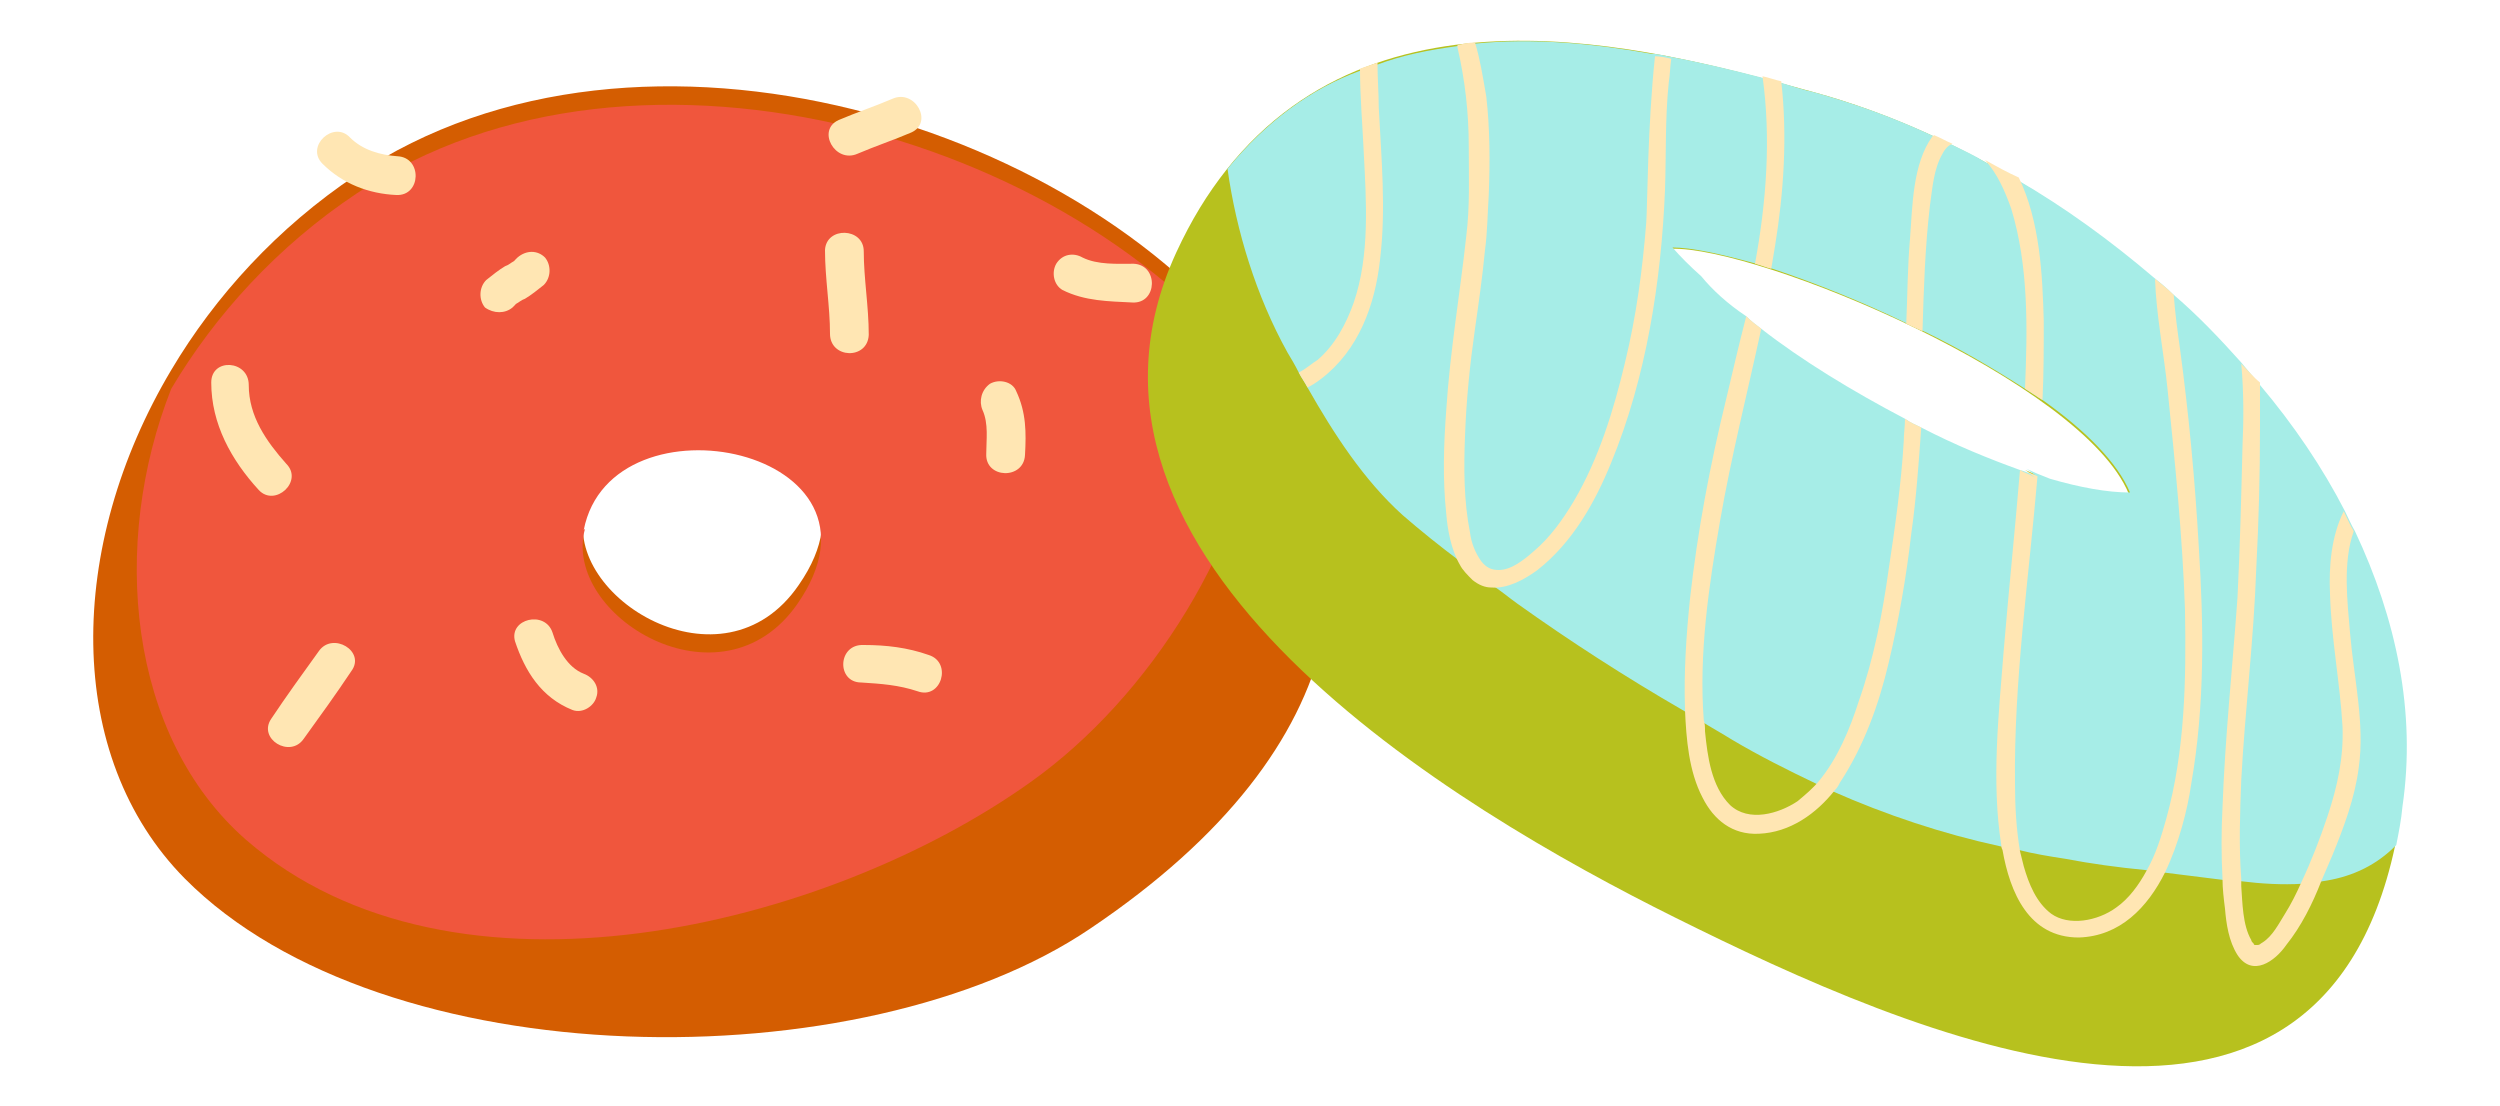 <?xml version="1.0" encoding="UTF-8"?>
<!-- Generator: Adobe Illustrator 17.1.0, SVG Export Plug-In . SVG Version: 6.00 Build 0)  -->
<!DOCTYPE svg PUBLIC "-//W3C//DTD SVG 1.1//EN" "http://www.w3.org/Graphics/SVG/1.1/DTD/svg11.dtd">
<svg version="1.1" id="Layer_1" xmlns="http://www.w3.org/2000/svg" xmlns:xlink="http://www.w3.org/1999/xlink" x="0px" y="0px" viewBox="0 0 200 88.5" enable-background="new 0 0 200 88.5" xml:space="preserve"><script xmlns=""/>
<g>
	<g>
		<path fill="#E6E4E4" d="M43.8,30.3l-6,7.5C38.5,35.1,40.4,32.5,43.8,30.3z"/>
		<g>
			<path fill="#D45D01" d="M101.1,29.6C87.5,10.1,51.3-1.3,28.5,14c-6.3,4.2-11.3,9.7-14.8,15.6c-8.4,14.1-8.6,30.9,1.1,40.7     c15.9,16,54.2,16.3,72.4,4C109.2,59.5,110.2,42.7,101.1,29.6z M46.8,40.9c2.2-11.2,25.7-6.5,17.1,5.9     C57.8,55.7,45,47.7,46.8,40.9L46.8,40.9z"/>
		</g>
		<g>
			<path fill="#F0563D" d="M28.5,15.5c-6.3,4.2-11.3,9.7-14.8,15.6c-4.9,12.4-3.5,27.8,6,36.1c16.6,14.4,46.4,7,62.7-4.6     c9.6-6.8,17.6-19.4,18.7-31.5C87.5,11.5,51.2,0.2,28.5,15.5z M63.8,48.3c-6.1,8.8-18.9,0.9-17-6l-0.1,0.1     C48.9,31.1,72.4,35.9,63.8,48.3z"/>
		</g>
		<g>
			<g>
				<path fill="#FFE6B3" d="M16.9,30.6c0,3.3,1.6,6.2,3.8,8.6c1.3,1.4,3.6-0.7,2.2-2.1c-1.6-1.8-3-3.8-3-6.3      C19.9,28.8,16.9,28.6,16.9,30.6L16.9,30.6z"/>
			</g>
			<g>
				<path fill="#FFE6B3" d="M41,24.6c0.1-0.1,0.1-0.1,0.2-0.2c0.3-0.3-0.3,0.2,0.1-0.1c0.2-0.1,0.4-0.3,0.7-0.4      c0.5-0.3,1-0.7,1.5-1.1c0.6-0.6,0.6-1.6,0.1-2.2C43,20,42.1,20,41.4,20.6c-0.1,0.1-0.1,0.1-0.2,0.2c-0.3,0.3,0.3-0.2-0.1,0.1      c-0.2,0.1-0.4,0.3-0.7,0.4c-0.5,0.3-1,0.7-1.5,1.1c-0.6,0.6-0.6,1.6-0.1,2.2C39.5,25.1,40.4,25.1,41,24.6L41,24.6z"/>
			</g>
			<g>
				<path fill="#FFE6B3" d="M41.2,51.3c0.8,2.4,2.1,4.5,4.6,5.5c0.8,0.3,1.7-0.3,1.9-1c0.3-0.8-0.2-1.6-1-1.9      c-1.3-0.5-2.1-2-2.5-3.3C43.6,48.8,40.7,49.5,41.2,51.3L41.2,51.3z"/>
			</g>
			<g>
				<path fill="#FFE6B3" d="M78.6,32.8c0.5,1.1,0.3,2.4,0.3,3.5c-0.1,2,3,2.1,3.1,0.1c0.1-1.8,0.1-3.4-0.7-5.1      c-0.3-0.8-1.4-1-2.1-0.6C78.5,31.2,78.3,32.1,78.6,32.8L78.6,32.8z"/>
			</g>
			<g>
				<path fill="#FFE6B3" d="M68.6,12.3c1.4-0.6,2.9-1.1,4.3-1.7c1.8-0.8,0.3-3.5-1.5-2.7c-1.4,0.6-2.9,1.1-4.3,1.7      C65.3,10.4,66.8,13.1,68.6,12.3L68.6,12.3z"/>
			</g>
			<g>
				<path fill="#FFE6B3" d="M66,20c0,2.3,0.4,4.5,0.4,6.7c0,2,3,2.1,3.1,0.1c0-2.3-0.4-4.5-0.4-6.7C69.1,18.2,66.1,18.1,66,20L66,20      z"/>
			</g>
			<g>
				<path fill="#FFE6B3" d="M68.9,54.6c1.6,0.1,3,0.2,4.5,0.7c1.9,0.7,2.8-2.3,0.9-2.9c-1.7-0.6-3.4-0.8-5.2-0.8      C67,51.5,66.9,54.6,68.9,54.6L68.9,54.6z"/>
			</g>
			<g>
				<path fill="#FFE6B3" d="M25.5,52.1c-1.3,1.8-2.6,3.6-3.8,5.4c-1.1,1.6,1.5,3.2,2.6,1.6c1.3-1.8,2.6-3.6,3.8-5.4      C29.3,52.1,26.6,50.5,25.5,52.1L25.5,52.1z"/>
			</g>
			<g>
				<path fill="#FFE6B3" d="M25.8,13.1c1.6,1.6,3.7,2.4,5.9,2.5c2,0.1,2.1-3,0.1-3.1c-1.4-0.1-2.8-0.5-3.8-1.5      C26.7,9.6,24.4,11.7,25.8,13.1L25.8,13.1z"/>
			</g>
			<g>
				<path fill="#FFE6B3" d="M85,23.2c1.8,0.9,3.7,0.9,5.6,1c2,0.1,2.1-3,0.1-3.1c-1.3,0-2.9,0.1-4.1-0.5c-0.7-0.4-1.6-0.3-2.1,0.5      C84.1,21.8,84.3,22.8,85,23.2L85,23.2z"/>
			</g>
		</g>
	</g>
	<g>
		<g>
			<path fill="#B7C11E" d="M134,73.4c19.1,9.5,51.3,23.7,57.6-5.7c0.2-1,0.4-2,0.5-3.1c3.6-25.8-23.2-50.7-46.9-57.2     c-11.4-3.1-34.3-10-47.1,6.2c-1.5,1.9-2.8,4-4,6.6C82.8,44.8,116.5,64.7,134,73.4z M170.3,39.5c-1.8,0-4-0.4-6.4-1.1l-1.9-0.8     c0.2,0.1,0.4,0.3,0.7,0.5c-9.5-3.1-21.6-10.2-26.7-15.9c0,0,0,0,0,0c-0.9-0.8-1.7-1.6-2.3-2.3C140.7,19.7,166.6,30.5,170.3,39.5z     "/>
		</g>
		<g>
			<path fill="#A6EDE7" d="M137.4,41.8c-0.9,5.2-1.6,10.6-1.3,15.9c0.8,0.5,1.7,1,2.5,1.5c2.2,1.3,4.4,2.4,6.7,3.5     c1.5-1.8,2.5-4.2,3.2-6.4c1.2-3.4,1.9-7.1,2.4-10.6c0.5-3.4,1-6.8,1.2-10.2c0-0.6,0.1-1.2,0.1-1.8c-4.2-2.2-8.3-4.7-11.5-7.2     C139.7,31.5,138.3,36.6,137.4,41.8z M98.2,13.5c0.7,5,2.3,10.2,4.8,14.7c0.3,0.5,0.6,1,0.9,1.6c0.2,0.4,0.5,0.8,0.7,1.2     c2.1,3.7,4.5,7.4,7.6,10.2c1.5,1.3,3,2.5,4.6,3.7c0.8,0.6,1.6,1.2,2.4,1.8c0.8,0.5,1.5,1.1,2.2,1.6c4.2,3,8.7,5.9,13.2,8.5     c0.5,0.3,1,0.6,1.5,0.9c0.8,0.5,1.7,1,2.5,1.5c2.2,1.3,4.4,2.4,6.7,3.5c0.4,0.2,0.9,0.4,1.3,0.6c4.3,1.9,8.8,3.4,13.4,4.4     c0.5,0.1,1,0.2,1.5,0.3c1.2,0.3,2.4,0.5,3.7,0.7c2.1,0.4,4.3,0.7,6.4,0.9c0.5,0.1,1,0.1,1.5,0.2c1.6,0.2,3.2,0.4,4.8,0.6     c0.4,0,0.8,0.1,1.2,0.1c0.1,0,0.2,0,0.2,0c1.6,0.2,3.3,0.3,4.9,0.2c0.5,0,1.1-0.1,1.6-0.2c2.1-0.3,4-1.1,5.6-2.6     c0.1-0.1,0.2-0.2,0.3-0.3c0.2-1,0.4-2,0.5-3.1c1.1-7.5-0.5-15-3.8-22c-0.3-0.5-0.5-1-0.8-1.6c-1.8-3.5-4.1-6.9-6.8-10.1     c-0.5-0.6-1-1.2-1.5-1.8c-1.7-1.9-3.5-3.8-5.5-5.5c-0.5-0.5-1-0.9-1.5-1.3c-3.4-2.9-7.1-5.6-10.9-7.8c-0.9-0.5-1.8-1-2.7-1.5     c-0.8-0.5-1.7-0.9-2.5-1.3c-0.5-0.2-1-0.5-1.5-0.7c-3.2-1.5-6.3-2.6-9.5-3.5c-0.9-0.2-1.8-0.5-2.8-0.8c-0.5-0.1-1-0.3-1.5-0.4     c-2.3-0.6-4.8-1.2-7.5-1.7c-0.4-0.1-0.9-0.2-1.3-0.2c-4.5-0.8-9.4-1.3-14.2-0.8c-0.5,0-0.9,0.1-1.4,0.2c-2.2,0.3-4.3,0.7-6.4,1.5     c-0.5,0.2-0.9,0.3-1.4,0.5C104.9,7.1,101.3,9.7,98.2,13.5z M136.1,22.1c-0.9-0.8-1.7-1.6-2.3-2.3c1.5,0,3.8,0.5,6.7,1.3     c0.4,0.1,0.9,0.3,1.3,0.4c3.3,1.1,7.1,2.6,10.8,4.4c0.4,0.2,0.9,0.4,1.3,0.6c2.9,1.4,5.6,3,8.1,4.6c0.5,0.3,0.9,0.6,1.4,0.9     c3.4,2.4,6,5,7,7.4c-1.8,0-4-0.4-6.4-1.1l-1-0.4l-0.9-0.4c0.2,0.1,0.4,0.3,0.7,0.5c-0.4-0.1-0.8-0.3-1.2-0.4     c-2.5-0.9-5.2-2-7.9-3.4c-0.4-0.2-0.9-0.4-1.3-0.7c-4.2-2.2-8.3-4.7-11.5-7.2c-0.4-0.3-0.8-0.6-1.2-1     C138.2,24.3,137,23.2,136.1,22.1C136.1,22.1,136.1,22.1,136.1,22.1z M137.4,41.8c-0.9,5.2-1.6,10.6-1.3,15.9     c0.8,0.5,1.7,1,2.5,1.5c2.2,1.3,4.4,2.4,6.7,3.5c1.5-1.8,2.5-4.2,3.2-6.4c1.2-3.4,1.9-7.1,2.4-10.6c0.5-3.4,1-6.8,1.2-10.2     c0-0.6,0.1-1.2,0.1-1.8c-4.2-2.2-8.3-4.7-11.5-7.2C139.7,31.5,138.3,36.6,137.4,41.8z"/>
		</g>
		<g>
			<path fill="#FFE6B3" d="M179.3,29.1c0.2,2.2,0.2,4.4,0.1,6.6c-0.1,4-0.2,8.1-0.4,12.1c-0.4,5.6-1,11.2-1.2,16.8     c-0.1,1.9-0.1,3.8,0,5.7c0,0.8,0.1,1.6,0.2,2.4c0.1,1.2,0.3,2.6,1,3.7c1.2,1.8,3,0.5,3.9-0.8c1.2-1.5,2.1-3.3,2.8-5.1     c0.3-0.7,0.6-1.4,0.9-2.1c0.9-2.2,1.8-4.6,2.1-7c0.5-3.5-0.4-7.2-0.7-10.8c-0.2-2.4-0.6-5.6,0.3-8.1c-0.3-0.5-0.5-1-0.8-1.6     c-1,2-1.2,4.4-1.1,6.6c0.1,3.6,0.8,7.1,1,10.6c0.1,2.5-0.4,4.8-1.2,7.2c-0.6,1.8-1.3,3.6-2.1,5.3c-0.4,0.9-0.8,1.7-1.3,2.5     c-0.5,0.8-1,1.8-1.8,2.3c-0.2,0.1-0.2,0.2-0.4,0.2c-0.1,0-0.2,0-0.2,0c0,0-0.1,0-0.1-0.1c-0.1-0.1-0.2-0.2-0.2-0.3     c-0.7-1.2-0.7-3-0.8-4.3c0-0.2,0-0.4,0-0.6c-0.2-2.6-0.1-5.3,0-7.9c0.3-5.6,1-11.2,1.2-16.9c0.2-3.8,0.3-7.5,0.3-11.3     c0-1.2,0-2.4,0-3.6C180.3,30.2,179.8,29.6,179.3,29.1z"/>
			<path fill="#FFE6B3" d="M161.6,37.6c-0.4,4.8-0.9,9.6-1.3,14.4c-0.4,5.1-1,10.5-0.2,15.6c0,0.1,0,0.2,0.1,0.4     c0.6,3.4,2.1,7,6.1,7c3.3-0.1,5.5-2.4,6.9-5.2c1.1-2.3,1.8-5,2.1-7.1c1.1-6.3,1-12.7,0.6-19c-0.3-5.3-0.8-10.6-1.5-15.8     c-0.2-1.4-0.4-2.9-0.5-4.3c-0.5-0.5-1-0.9-1.5-1.3c0.1,2.9,0.7,5.9,1,8.8c0.6,5.9,1.2,11.8,1.4,17.7c0.1,5.6,0,11.3-1.5,16.7     c-0.4,1.4-0.8,2.8-1.6,4.2c-0.6,1.1-1.4,2.2-2.4,2.9c-1.5,1.1-3.8,1.5-5.2,0.5c-1.2-0.9-1.8-2.4-2.2-3.8     c-0.1-0.4-0.2-0.8-0.3-1.2c-0.3-1.8-0.4-3.6-0.4-5.4c-0.1-8.2,1.1-16.4,1.8-24.6l-0.9-0.4c0.2,0.1,0.4,0.3,0.7,0.5     C162.3,37.9,161.9,37.8,161.6,37.6z"/>
			<path fill="#FFE6B3" d="M158.8,12.8c1,1.1,1.6,2.5,2.1,3.9c1.4,4.6,1.3,9.6,1.1,14.4c0.5,0.3,0.9,0.6,1.4,0.9     c0.1-2.1,0.1-4.2,0.1-6.3c-0.1-3.7-0.3-8-2-11.5C160.6,13.8,159.7,13.3,158.8,12.8z"/>
			<path fill="#FFE6B3" d="M152.8,19.1c-0.2,2.3-0.2,4.5-0.3,6.8c0.4,0.2,0.9,0.4,1.3,0.6c0.1-3.4,0.2-6.7,0.6-10.1     c0.2-1.4,0.3-2.9,1-4.1c0.2-0.4,0.5-0.7,0.8-0.8c-0.5-0.2-1-0.5-1.5-0.7c0,0,0,0.1-0.1,0.1C153,13.1,153,16.5,152.8,19.1z"/>
			<path fill="#FFE6B3" d="M138.1,31.9c-1.3,5.3-2.3,10.6-2.9,16c-0.3,2.9-0.5,5.9-0.4,8.8c0,0,0,0.1,0,0.1c0.1,2.3,0.3,4.9,1.4,7     c0.9,1.8,2.4,3,4.5,2.9c2.5-0.1,4.6-1.6,6.1-3.5c0.2-0.2,0.3-0.4,0.4-0.6c1.9-2.9,3.1-6.2,3.9-9.6c0.8-3.4,1.4-6.8,1.8-10.3     c0.4-2.8,0.6-5.7,0.8-8.5c-0.4-0.2-0.9-0.4-1.3-0.7c0,0.6-0.1,1.2-0.1,1.8c-0.2,3.4-0.7,6.9-1.2,10.2c-0.5,3.6-1.2,7.2-2.4,10.6     c-0.7,2.2-1.7,4.6-3.2,6.4c-0.5,0.6-1.1,1.1-1.7,1.6c-1.5,1-3.9,1.7-5.4,0.3c-1.5-1.5-1.8-3.9-2-5.9c0-0.3,0-0.6-0.1-0.9     c-0.4-5.3,0.4-10.7,1.3-15.9c0.9-5.2,2.2-10.3,3.3-15.4c-0.4-0.3-0.8-0.6-1.2-1C139.1,27.6,138.6,29.8,138.1,31.9z"/>
			<path fill="#FFE6B3" d="M140.4,21.1c0.4,0.1,0.9,0.3,1.3,0.4c0.1-0.6,0.2-1.2,0.3-1.8c0.7-4.3,1-8.8,0.5-13.2     c-0.5-0.1-1-0.3-1.5-0.4C141.7,11.1,141.3,16.2,140.4,21.1z"/>
			<path fill="#FFE6B3" d="M118,3.4c-0.5,0-0.9,0.1-1.4,0.2c0,0.1,0,0.1,0,0.2c0.6,2.6,0.9,5.2,0.9,7.9c0,2.4,0.1,4.8-0.2,7.2     c-0.5,4.6-1.3,9.2-1.6,13.9c-0.2,2.7-0.3,5.5,0,8.3c0.1,1.3,0.4,2.9,1.1,4.1c0.2,0.4,0.6,0.8,1,1.2c0.5,0.4,1,0.6,1.5,0.6     c1.3,0.1,2.6-0.6,3.7-1.4c2.8-2.2,4.6-5.4,5.9-8.6c2.8-6.8,4-14.5,4.3-21.8c0.1-2.9,0-5.7,0.3-8.6c0.1-0.6,0.1-1.2,0.2-1.9     c-0.4-0.1-0.9-0.2-1.3-0.2c-0.6,5.6-0.6,11.9-0.7,13.3c-0.3,3.8-0.8,7.5-1.7,11.2c-0.9,3.8-2.1,7.7-4.1,11.1     c-0.9,1.5-1.9,2.9-3.2,4c-0.8,0.7-1.8,1.5-2.8,1.5c-0.6,0-1-0.2-1.4-0.7c-0.5-0.7-0.8-1.5-0.9-2.3c-0.5-2.5-0.5-5.2-0.4-7.7     c0.1-2.9,0.4-5.8,0.8-8.6c0.3-2.1,0.6-4.2,0.8-6.3c0.2-1.5,0.2-2.9,0.3-4.4c0.1-2.6,0.1-5.3-0.2-7.9C118.6,6,118.4,4.7,118,3.4z"/>
			<path fill="#FFE6B3" d="M103.9,29.8c0.2,0.4,0.5,0.8,0.7,1.2c0.4-0.2,0.7-0.4,1.1-0.7c3-2.3,4.3-5.9,4.7-9.5     c0.5-4.1,0.1-8.2-0.1-12.2c0-1.1-0.1-2.3-0.1-3.6c-0.5,0.2-0.9,0.3-1.4,0.5c0,2.2,0.2,4.5,0.3,6.7c0.2,3.9,0.5,8.2-0.8,12     c-0.6,1.7-1.5,3.4-2.9,4.6C104.9,29.1,104.5,29.5,103.9,29.8z"/>
		</g>
	</g>
</g>
</svg>
